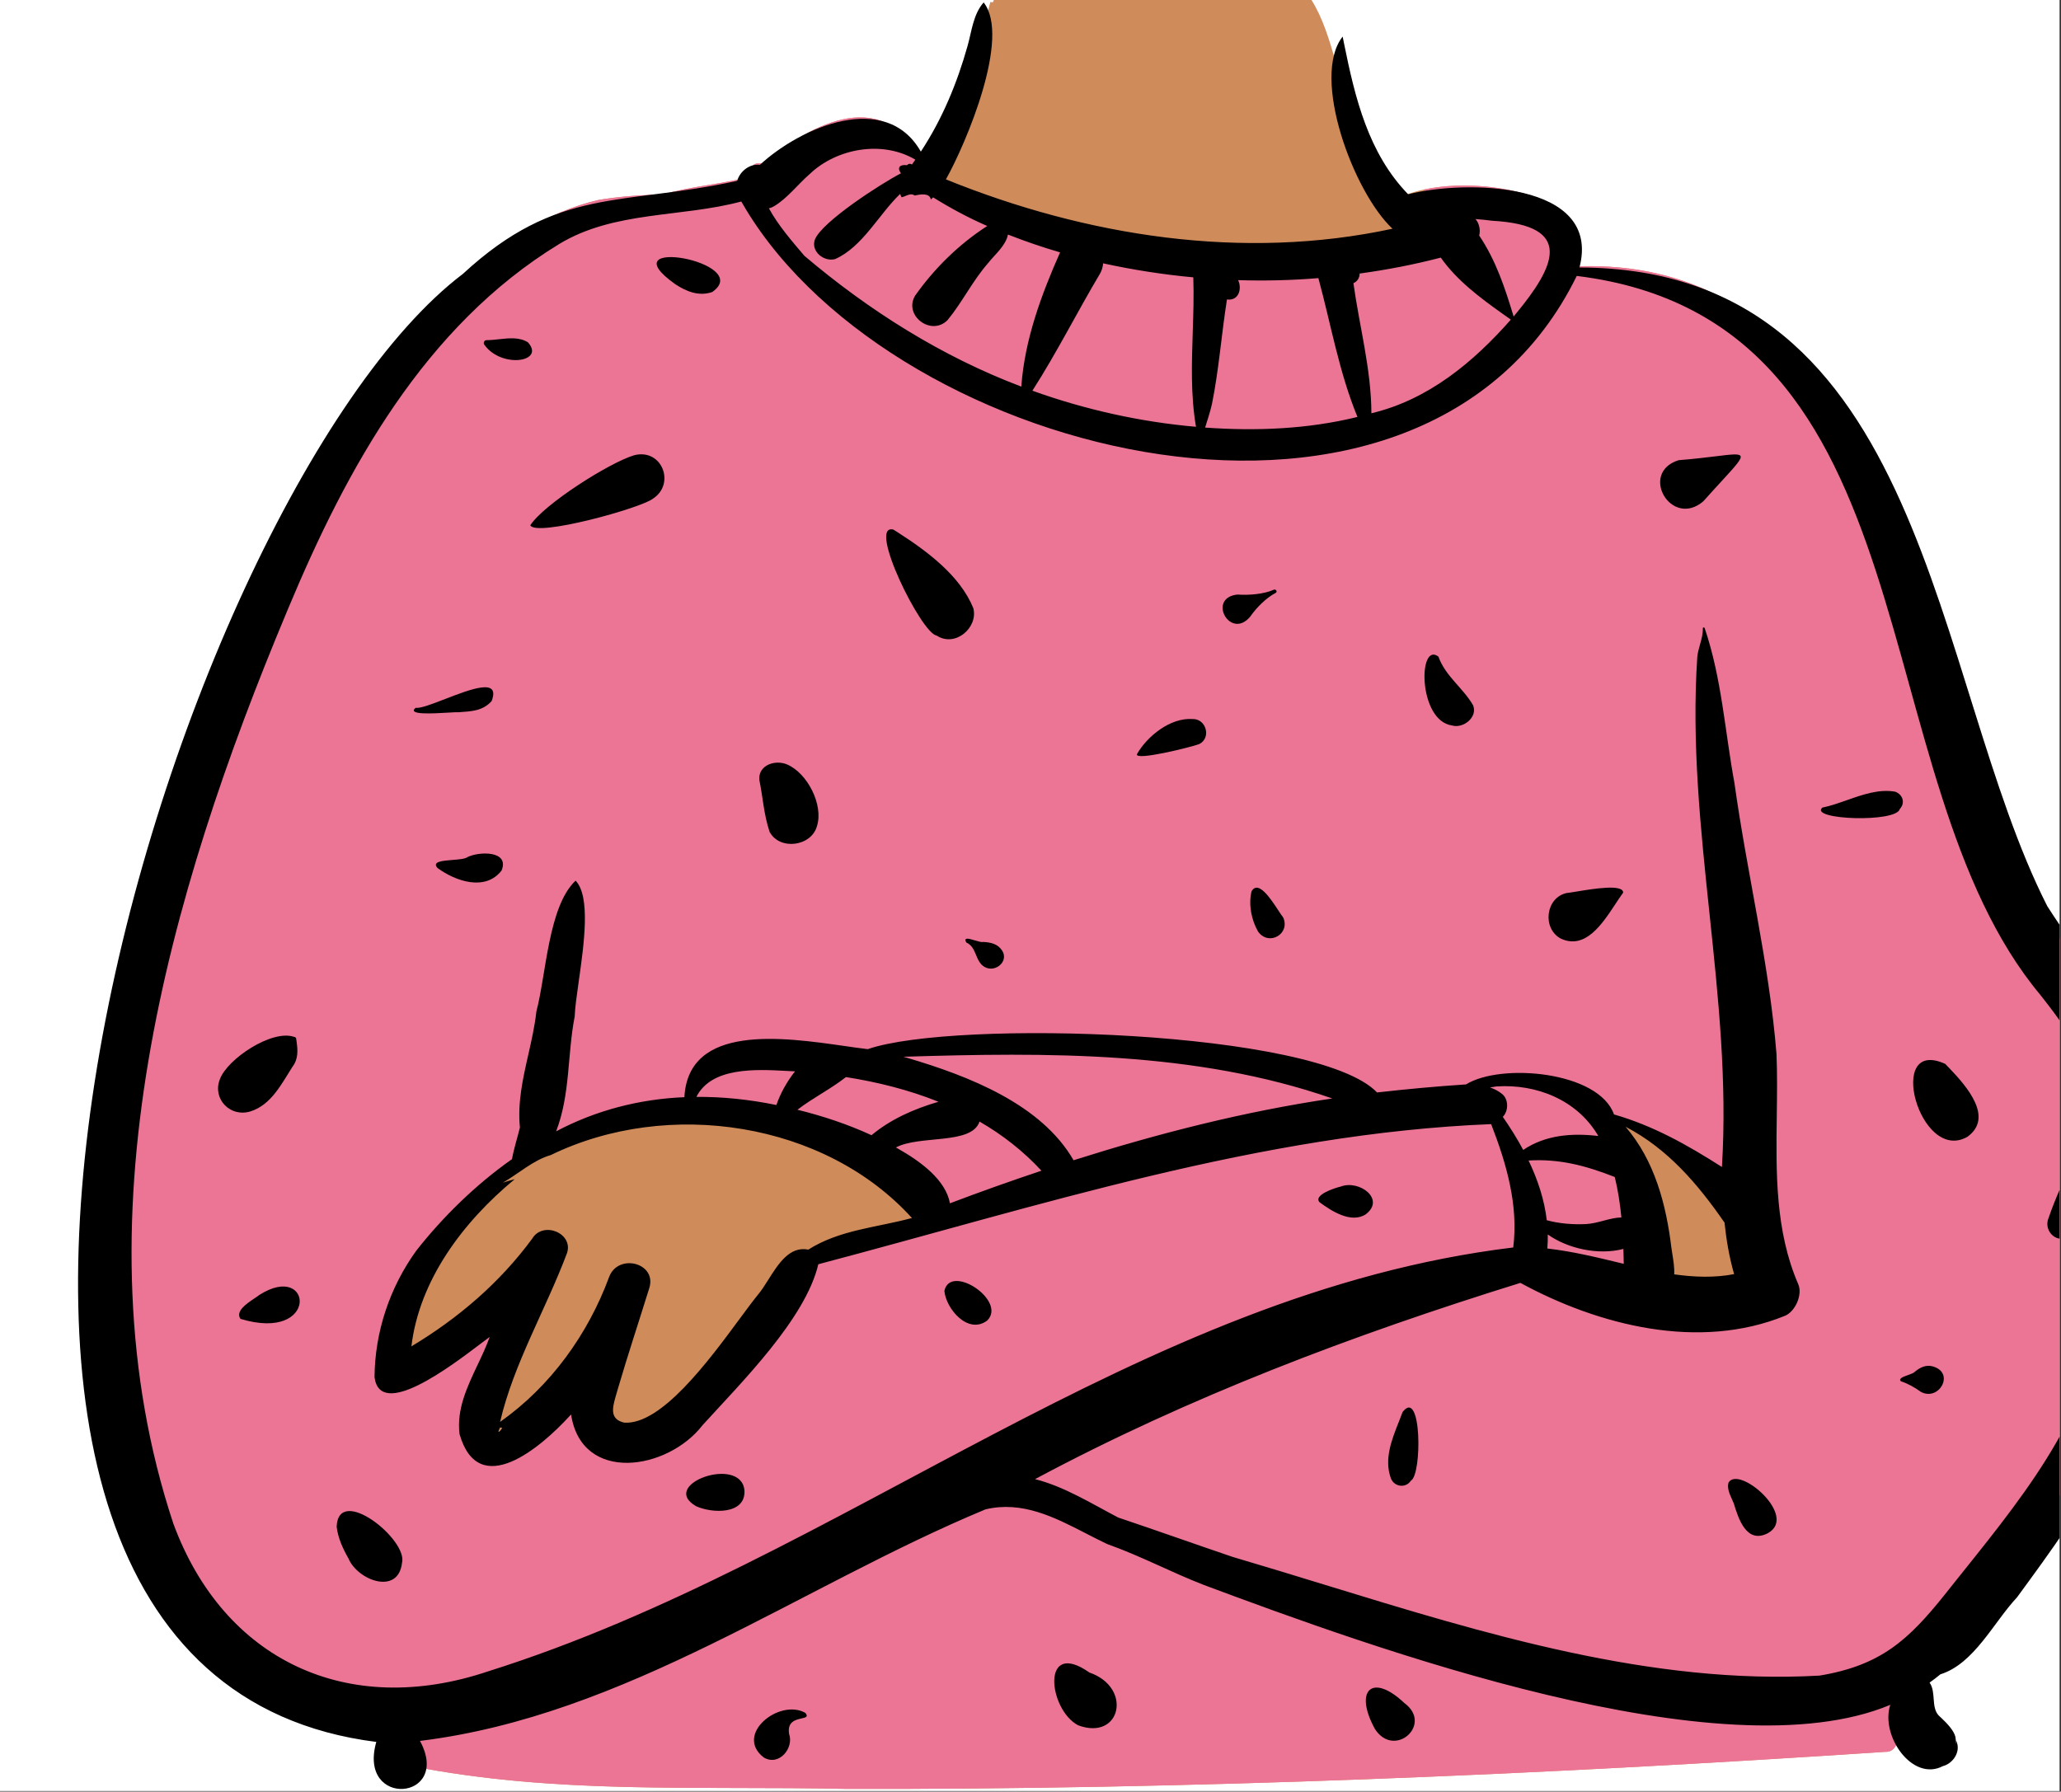 <?xml version="1.0" encoding="utf-8"?>
<svg width="314px" height="273px" viewBox="0 0 314 273" version="1.1" xmlns:xlink="http://www.w3.org/1999/xlink" xmlns="http://www.w3.org/2000/svg">
  <rect x="0" y="0" width="314" height="273" fill="#333333" stroke="none"/>
  <desc>Created with Lunacy</desc>
  <defs>
    <rect width="313.783" height="272.906" id="artboard_1" />
    <clipPath id="clip_1">
      <use xlink:href="#artboard_1" clip-rule="evenodd" />
    </clipPath>
  </defs>
  <g id="body/Sweater" clip-path="url(#clip_1)">
    <use xlink:href="#artboard_1" stroke="none" fill="#FFFFFF" />
    <path d="M114.626 280.023C91.539 279.541 70.523 280.894 48.291 276.518L48.263 275.791C43.494 275.658 45.073 271.333 46.032 268.308C-43.69 264.433 14.832 52.181 77.007 37.91C80.053 37.406 83.362 37.139 86.717 37.107C91.045 35.824 95.311 35.597 99.836 34.427C100.27 32.889 100.341 32 102.26 32.455C109.15 26.069 121.547 20.187 125.731 32.649C131.236 25.222 134.393 16.539 136.693 7.745L137.065 7.804C138.042 5.466 139.642 2.508 141.589 2.02C144.623 1.045 150.345 1.27 153.644 0.874C160.797 0.392 169.105 -0.787 175.961 0.805C193.094 4.876 185.669 24.506 199.56 37.285C205.934 34.724 215.926 35.426 222.033 38.476C225.966 41.533 223.994 44.979 223.304 48.211C267.172 44.373 278.843 93.755 287.896 126.309C291.528 137.139 295.132 144.481 301.318 152.843C309.354 162.617 313.866 175.417 305.633 185.729C317.387 208.492 304.627 229.886 291.127 247.07C288.483 249.822 284.195 257.478 280.32 258.002C279.269 258.935 277.589 260.082 276.404 260.916L277.833 262.734C278.004 264.414 278.015 266.218 279.198 267.716C280.336 268.792 281.553 269.896 281.587 271.502C279.773 273.545 277.431 271.263 275.71 270.249C275.05 271.507 275.145 274.497 273.031 274.38C220.611 277.87 166.926 280.157 114.626 280.023" transform="translate(14.194 -7.446)" id="✋-Skin" fill="#D08B5B" stroke="none" />
    <path d="M129.633 1.185C128.478 3.303 127.186 5.355 125.73 7.318C121.547 -5.143 109.15 0.739 102.26 7.125C100.49 6.705 100.292 7.429 99.931 8.751C99.901 8.862 99.869 8.977 99.836 9.097C95.311 10.267 91.045 10.494 86.717 11.777C83.362 11.809 80.053 12.075 77.007 12.58C14.832 26.851 -43.69 239.103 46.032 242.977C45.994 243.096 45.955 243.217 45.916 243.339C44.959 246.335 43.681 250.333 48.263 250.461L48.291 251.188C65.135 254.504 81.28 254.53 98.157 254.558C103.556 254.567 109.03 254.576 114.626 254.693C166.926 254.827 220.611 252.54 273.031 249.05C274.542 249.133 274.925 247.628 275.261 246.304C275.395 245.776 275.522 245.277 275.71 244.919C276.013 245.097 276.335 245.315 276.67 245.542C278.239 246.603 280.092 247.856 281.587 246.172C281.553 244.565 280.336 243.462 279.198 242.385C278.015 240.888 278.004 239.083 277.833 237.404L276.404 235.586C277.589 234.752 279.269 233.604 280.32 232.672C284.195 232.148 288.483 224.492 291.127 221.74C304.627 204.556 317.387 183.161 305.633 160.399C313.866 150.087 309.354 137.287 301.318 127.512C295.132 119.151 291.528 111.809 287.896 100.979C287.522 99.636 287.144 98.263 286.759 96.867C277.825 64.44 265.361 19.201 223.304 22.881C223.424 22.318 223.584 21.749 223.743 21.176C224.502 18.46 225.281 15.67 222.033 13.146C216.893 10.579 209.002 9.675 202.831 10.98L202.831 17.756L201.987 17.878C192.775 19.195 181.453 20.332 168.021 21.29Q147.46 22.757 127.906 7.993L127.511 7.693L129.633 1.185ZM108.719 153.464Q118.042 158.902 128.788 167.655L109.861 173.64Q90.535 202.125 84.048 202.125Q77.561 202.125 74.449 193.871L73.647 194.538Q64.453 202.125 61.667 202.125Q61.415 202.125 61.208 202.028Q59.031 201.01 61.859 189.288L62.432 182.135L60.906 183.155C53.14 188.317 48.543 190.898 47.113 190.898C44.833 190.898 49.718 172.029 56.642 165.468Q63.566 158.907 80.693 152.374L87.034 151.65C95.275 149.234 102.504 149.838 108.719 153.464ZM235.077 153.4L232.833 153.078L238.604 178.475L252.861 177.782L248.928 161.993L235.077 153.4Z" transform="translate(14.194 17.884)" id="👕-Top" fill="#EC7495" fill-rule="evenodd" stroke="none" />
    <path d="M132.221 26.961C135.346 21.374 142.138 5.268 137.97 0C136.38 1.804 136.155 4.371 135.522 6.618C133.935 12.276 131.665 17.777 128.4 22.729C123.062 13.362 110.125 18.98 103.878 24.747C102.308 24.542 100.826 25.747 100.422 27.184C82.843 31.045 73.11 27.979 58.642 41.353C13.197 75.824 -40.113 254.28 45.438 265.052C42.538 275.234 57.011 274.013 52.093 264.897C83.53 261.027 109.901 241.4 138.26 229.612C143.857 228.289 148.757 230.811 153.549 233.277C154.528 233.781 155.502 234.283 156.477 234.749L156.848 234.924C161.828 236.686 166.496 239.178 171.42 241.097C197.188 250.722 250.453 270.137 276.098 259.402C274.55 264.113 279.467 271.153 284.091 268.747C285.645 268.348 286.783 266.628 286.243 265.127L286.215 265.042C286.151 264.855 286.127 264.842 286.143 265.003L286.158 265.121C286.183 265.494 286.174 265.513 286.13 265.177L286.028 264.318C285.812 263.325 284.732 262.215 283.946 261.466L283.478 261.026C282.279 259.758 283.109 257.457 282.086 256.01C282.651 255.613 283.202 255.194 283.731 254.752C288.886 253.138 291.852 246.809 295.398 243.034L295.525 242.861C305.557 229.165 316.62 214.062 314.897 196.429C314.336 191.003 312.827 185.66 310.662 180.621C320.065 166.985 311.857 155.051 303.966 143.58C302.612 141.612 301.268 139.658 300.023 137.71C282.311 102.899 281.87 40.508 228.746 40.388C232.173 27.214 211.251 27.015 202.645 29.232C196.568 22.977 194.544 14.493 192.889 6.316L192.665 5.203C187.785 11.385 194.335 28.975 200.264 34.479C177.438 39.397 153.59 35.621 132.221 26.961ZM127.566 23.958C122.528 20.958 115.554 22.236 111.474 26.143C109.666 27.708 108.096 29.824 106.038 31.053C105.781 31.206 105.518 31.311 105.254 31.376C106.672 33.978 108.839 36.473 110.671 38.62C120.495 46.946 131.554 53.938 143.709 58.538C144.206 51.46 146.73 44.587 149.614 38.084C146.925 37.297 144.275 36.392 141.672 35.368C141.341 37.07 139.697 38.384 138.658 39.705C136.299 42.386 134.727 45.664 132.481 48.392C129.979 50.937 125.729 47.691 127.526 44.682C130.424 40.576 134.168 36.859 138.518 34.063C135.651 32.815 132.916 31.345 130.272 29.701C130.16 29.814 130.044 29.922 129.927 30.026C129.751 28.967 128.248 29.246 127.449 29.419C127.039 29.082 126.524 29.293 126.031 29.495C125.839 29.574 125.651 29.651 125.473 29.694C125.38 29.53 125.302 29.357 125.247 29.175C121.991 32.297 119.541 37.241 115.34 39.105C113.609 39.569 111.602 37.901 112.262 36.118C113.373 33.381 122.389 27.572 125.368 26.037C124.716 25.116 125.237 24.662 126.294 24.798C126.475 24.578 126.753 24.51 127.043 24.697C127.226 24.457 127.399 24.209 127.566 23.958ZM73.291 36.815C81.684 31.729 91.894 32.788 101.046 30.332L101.738 31.511C124.82 69.664 204.858 89.58 228.331 41.671C283.341 48.435 271.226 118.097 299 151.273C302.569 155.82 306.609 161.142 306.504 167.124C305.881 173.484 302.277 179.154 300.233 185.164C299.287 187.278 301.75 189.526 303.678 187.743C305.066 186.459 306.501 185.218 307.839 183.89C307.896 184.848 307.96 185.807 308.024 186.765C308.31 191.032 308.595 195.298 308.286 199.582C306.623 215.746 295.279 228.94 285.354 241.401L284.437 242.555C278.882 249.506 274.673 253.397 265.316 254.947C239.71 256.395 214.308 248.593 189.737 241.047C185.099 239.622 180.491 238.207 175.916 236.865C170.095 234.89 164.307 232.823 158.48 230.866C154.387 228.732 150.32 226.163 145.799 225.008C169.293 212.442 194.242 203.03 219.746 195.106C231.715 201.619 246.963 205.459 260.069 200.116C261.639 199.445 262.763 196.887 262.081 195.317C258.567 187.211 258.687 178.341 258.805 169.59C258.847 166.431 258.89 163.287 258.761 160.2C257.644 146.352 254.279 132.75 252.363 118.989C250.909 111.098 250.417 102.977 247.829 95.369C247.812 95.193 247.538 95.186 247.542 95.369C247.558 96.242 247.334 97.042 247.107 97.848C246.935 98.463 246.761 99.08 246.694 99.736C245.822 112.846 247.19 125.849 248.557 138.847C249.907 151.685 251.256 164.518 250.448 177.447C245.195 174.094 239.992 171.159 234.002 169.438C231.711 162.898 216.851 161.537 211.464 164.862C206.832 165.171 202.47 165.576 197.907 166.09C188.766 156.537 133.481 154.945 120.313 159.49C119.262 159.369 118.062 159.197 116.764 159.01C107.413 157.668 92.977 155.595 92.377 166.809C85.67 167.089 78.994 168.748 72.835 172.017C75.018 166.33 74.525 160.353 75.665 154.504C75.709 153.188 75.978 151.29 76.28 149.161C77.082 143.505 78.116 136.212 75.799 133.816C71.642 137.735 71.317 148.166 69.828 153.738C69.587 155.953 69.093 158.134 68.599 160.313C67.77 163.975 66.942 167.631 67.318 171.433C66.925 173.046 66.4 174.623 66.112 176.253C60.643 180.097 55.622 184.991 51.535 190.19C47.468 195.821 45.226 202.586 45.167 209.46C45.993 216.006 56.741 207.857 61.252 204.437C61.768 204.046 62.202 203.717 62.531 203.478L62.714 203.347C62.201 204.784 61.531 206.2 60.859 207.621C59.263 210.994 57.656 214.39 58.118 218.143C61.033 228.309 70.526 220.147 74.853 215.437L75.112 215.154C76.726 225.748 89.846 223.673 95.15 216.782C101.021 210.314 110.82 200.603 112.781 192.266C146.456 183.377 180.148 172.334 215.289 170.914C217.629 176.931 219.462 183.275 218.654 189.711C161.372 196.645 116.358 237.357 62.494 254.292C41.032 261.524 22.175 252.597 14.515 231.777C-0.653 186.011 13.774 135.937 31.798 92.866L32.067 92.222C40.949 70.985 52.758 49.36 73.291 36.815ZM212.902 33.006C213.485 33.674 213.683 34.648 213.47 35.523C216.025 39.309 217.429 43.595 218.712 47.853L219.072 47.42C224.892 40.359 228.193 33.958 215.401 33.261C214.569 33.146 213.735 33.062 212.902 33.006ZM96.621 44.122C103.171 39.542 80.433 35.45 91 42.941C92.672 44.042 94.605 44.832 96.621 44.122ZM195.249 41.308C199.416 40.739 203.551 39.942 207.615 38.881C210.041 42.33 213.534 44.954 216.996 47.414L218.29 48.33C212.594 54.799 205.728 60.535 197.044 62.6C197.018 55.871 195.219 49.376 194.306 42.775C194.888 42.538 195.265 41.944 195.249 41.308ZM156.168 39.752C156.131 40.305 155.969 40.851 155.703 41.313C152.191 47.218 149.107 53.38 145.395 59.16C153.407 62.041 161.826 63.919 170.321 64.662C169.508 59.902 169.666 55.082 169.824 50.262C169.916 47.467 170.008 44.672 169.91 41.889C165.29 41.459 160.697 40.742 156.168 39.752ZM176.74 42.314C180.818 42.442 184.901 42.341 188.968 42.006C190.891 49.089 192.11 56.323 194.921 63.159C187.354 65.023 179.474 65.335 171.71 64.779C172.087 63.582 172.481 62.39 172.759 61.162C173.819 55.912 174.2 50.542 175.04 45.256C176.824 45.52 177.369 43.62 176.74 42.314ZM64.126 51.319C63.485 51.39 62.852 51.459 62.251 51.457C61.846 51.455 61.679 51.928 61.934 52.202C64.552 55.809 71.233 54.779 68.537 51.785C67.244 50.977 65.662 51.151 64.126 51.319ZM87.614 75.592C91.03 73.351 88.982 67.93 84.746 68.989C80.969 70.104 70.91 76.501 68.897 79.678C69.858 81.464 85.906 77.014 87.614 75.592ZM249.504 69.156C251.841 68.869 253.069 68.719 253.28 69.113C253.514 69.549 252.501 70.654 250.364 72.983C249.591 73.825 248.672 74.826 247.612 76.015C242.722 80.18 237.767 71.647 243.853 69.748C246.178 69.563 248.054 69.333 249.504 69.156ZM124.23 80.329C120.145 79.263 128.497 96.199 130.793 96.458C133.635 98.346 137.185 95.233 136.39 92.282C134.37 87.333 129.38 83.626 124.853 80.726L124.23 80.329ZM182.165 89.49C182.496 89.345 182.787 89.801 182.455 89.973C181.037 90.704 179.496 92.251 178.605 93.557C175.552 97.263 171.941 90.714 176.633 90.222C178.344 90.342 180.594 90.181 182.165 89.49ZM207.255 99.677C204.157 97.306 204.127 109.447 209.328 110.17C211.06 110.683 213.299 108.879 212.524 107.068C210.991 104.428 208.31 102.654 207.255 99.677ZM51.423 107.483C52.166 107.594 53.957 106.901 55.927 106.139C59.815 104.635 64.401 102.861 63.005 106.46C61.637 107.979 59.905 108.016 57.963 108.156L57.91 108.151C57.679 108.137 57.113 108.17 56.401 108.213L56.401 108.213L56.4 108.213C54.04 108.353 50.081 108.589 51.423 107.483ZM161.332 114.533C162.869 111.826 166.401 108.955 169.79 109.19C171.869 109.123 172.681 112.024 170.849 112.988L170.789 113.013C169.639 113.458 160.919 115.63 161.332 114.533ZM103.791 118.446C103.625 116.172 106.239 115.359 108.001 116.102C111.145 117.428 113.581 122.305 112.586 125.459C111.785 128.588 106.906 129.28 105.356 126.376C104.464 123.695 104.344 121.135 103.791 118.446ZM269.484 121.554C268.221 121.998 266.968 122.438 265.736 122.691C263.704 124.548 277.069 125.024 277.556 122.887C278.419 121.96 277.999 120.684 276.843 120.262C274.4 119.826 271.923 120.697 269.484 121.554ZM64.518 132.282C65.784 129.247 61.158 129.328 59.329 130.227C58.993 130.504 58.036 130.581 57.063 130.659C55.497 130.785 53.889 130.913 54.761 131.887C57.525 133.921 62.05 135.458 64.518 132.282ZM226.915 135.688L226.816 135.697C223.596 136.376 223.028 141.058 225.862 142.625C229.593 144.405 232.19 140.46 234.215 137.385C234.585 136.822 234.936 136.289 235.271 135.826L235.403 135.646C235.418 134.305 230.897 135.049 228.323 135.473C227.718 135.573 227.221 135.655 226.915 135.688ZM178.783 135.453C179.789 133.654 181.702 136.576 182.862 138.347C183.17 138.818 183.425 139.207 183.595 139.404C184.75 141.914 181.419 143.871 179.776 141.571C178.756 139.778 178.302 137.466 178.783 135.453ZM135.317 143.232C134.86 142.386 135.755 142.654 136.638 142.919C137.161 143.076 137.68 143.231 137.912 143.154C139.076 143.223 140.127 143.455 140.785 144.471C141.839 146.1 139.791 147.846 138.177 147.002C136.619 146.167 136.994 143.989 135.317 143.232ZM21.576 164.157L21.61 164.069C22.738 160.994 29.547 156.433 32.929 157.627C33.087 157.62 33.244 157.77 33.234 157.924L33.29 158.305C33.48 159.657 33.578 160.98 32.659 162.186C31.013 164.761 29.441 167.969 26.276 168.973C23.156 169.933 20.483 167.061 21.576 164.157ZM191.089 167.007C170.273 159.763 147.586 159.975 125.75 160.65L126.325 160.818C135.738 163.59 146.761 167.897 151.667 176.419C164.53 172.347 177.691 168.976 191.089 167.007ZM287.848 172.847C280.562 176.998 275.288 157.564 284.471 161.738L285.126 162.419C287.786 165.206 291.899 169.917 287.848 172.847ZM108.19 162.821L109.229 162.874C107.998 164.441 107 166.228 106.392 168.005C102.329 167.166 98.232 166.737 94.205 166.764C96.513 162.188 103.274 162.555 108.043 162.813L108.19 162.821ZM109.596 168.724C111.953 166.91 114.662 165.58 116.99 163.747C121.798 164.502 126.604 165.705 131.088 167.507C127.349 168.604 123.818 170.16 120.882 172.603C117.279 170.94 113.471 169.676 109.596 168.724ZM216.077 165.174C222.177 164.76 228.413 167.221 231.616 172.726C227.572 172.244 223.538 172.572 220.175 174.849C219.243 173.108 218.188 171.423 217.064 169.807C217.95 168.917 217.967 167.136 216.965 166.326C216.404 165.872 215.779 165.552 215.115 165.326L216.077 165.174ZM124.602 174.473C128.227 172.54 136.141 174.116 137.343 170.526C140.819 172.535 144.003 175.01 146.773 178.014C142.098 179.578 137.448 181.232 132.836 182.98C132.188 179.422 128.406 176.623 124.922 174.653L124.602 174.473ZM72.023 175.629C89.887 166.94 113.791 170.575 127.043 185.221C121.785 186.652 116.032 187.007 111.262 190.034C108.414 189.47 106.692 192.2 105.162 194.624C104.633 195.462 104.127 196.264 103.605 196.88C102.826 197.836 101.862 199.141 100.766 200.626C96.045 207.02 88.856 216.757 83.223 216.404C81.069 215.921 81.364 214.31 81.866 212.55L82.27 211.154C83.769 206.041 85.455 200.97 87.034 195.882C88.228 192.038 82.242 190.527 80.897 194.24C77.698 202.896 72.008 210.867 64.299 216.284C66.359 207.416 71.281 199.135 74.498 190.554C75.494 187.515 70.813 185.619 69.183 188.38C64.225 195.104 57.941 200.485 50.787 204.779C51.993 194.67 58.673 185.792 66.52 179.31C65.912 179.46 65.309 179.636 64.714 179.845C67.083 178.474 69.392 176.378 72.023 175.629ZM242.752 189.766C241.964 183.219 240.211 176.476 235.768 171.317C242.231 174.678 246.837 180.124 250.844 185.923C251.12 188.579 251.573 191.213 252.305 193.77C249.337 194.349 246.214 194.237 243.18 193.804C243.23 192.792 243.059 191.725 242.896 190.705C242.845 190.387 242.794 190.073 242.752 189.766ZM220.991 176.46C225.711 176.172 229.733 177.25 234.122 178.974C234.625 180.995 234.927 183.066 235.131 185.133C233.34 185.173 231.602 186.051 229.72 186.145C227.864 186.238 225.686 186.089 223.764 185.56C223.396 182.425 222.387 179.373 220.991 176.46ZM192.375 180.429C195.152 179.352 199.24 182.322 196.195 184.649C193.977 186.111 190.944 184.15 189.145 182.815C188.153 181.709 191.508 180.63 192.375 180.429ZM223.916 187.728C223.93 188.437 223.906 189.15 223.847 189.867C227.775 190.315 231.646 191.271 235.491 192.202L235.466 191.069C235.457 190.688 235.448 190.307 235.435 189.931C231.634 190.926 226.965 189.896 223.916 187.728ZM138.499 200.854C141.581 197.858 132.92 192.072 131.985 196.327C132.235 199.049 135.574 203.025 138.499 200.854ZM27.654 196.921C35.785 191.784 36.764 204.224 24.742 200.589C23.949 199.425 25.663 198.278 26.885 197.461C27.186 197.259 27.458 197.078 27.654 196.921ZM279.842 208.644C280.634 207.977 281.605 207.515 282.656 207.856L282.758 207.891C285.935 208.97 283.472 213.189 280.748 211.705C279.822 211.031 278.817 210.465 277.713 210.096C277.305 209.689 278.058 209.419 278.788 209.157C279.243 208.993 279.691 208.833 279.842 208.644ZM203.059 225.245C204.784 224.34 204.715 211.003 201.806 214.769C201.627 215.25 201.434 215.738 201.238 216.232C200.135 219.014 198.964 221.97 200.002 224.857C200.478 226.177 202.263 226.465 203.059 225.245ZM64.317 217.116L64.201 217.342C63.607 218.565 65.004 216.951 64.466 217.189C64.418 217.162 64.367 217.139 64.317 217.116ZM94.167 229.136C88.376 225.801 101.054 221.309 101.53 226.749C101.716 230.441 96.58 230.245 94.167 229.136ZM257.423 233.258C262.189 230.677 252.993 222.817 251.449 225.55C251.215 226.392 251.611 227.264 251.978 228.07C252.078 228.291 252.176 228.508 252.259 228.717C252.959 231.04 254.195 234.91 257.423 233.258ZM39.398 232.27C39.63 225.74 50.339 234.242 49.35 237.807C48.75 242.732 42.596 240.431 41.202 237.106C40.337 235.584 39.608 234.003 39.398 232.27ZM152.375 262.522C147.798 260.135 146.66 249.247 154.089 254.481C160.699 256.762 158.883 264.924 152.375 262.522ZM202.058 259.121C197.183 254.504 194.333 257.146 197.579 263.076C200.538 267.675 206.509 262.38 202.058 259.121ZM104.48 267.429C99.918 263.922 106.849 258.393 110.798 260.622C111.308 261.228 110.867 261.327 110.22 261.473C109.32 261.676 108.023 261.968 108.33 263.834C109.098 265.966 106.805 268.803 104.48 267.429Z" transform="translate(11.892 0.372)" id="🖍-Ink" fill="#000000" fill-rule="evenodd" stroke="none" />
  </g>
</svg>
